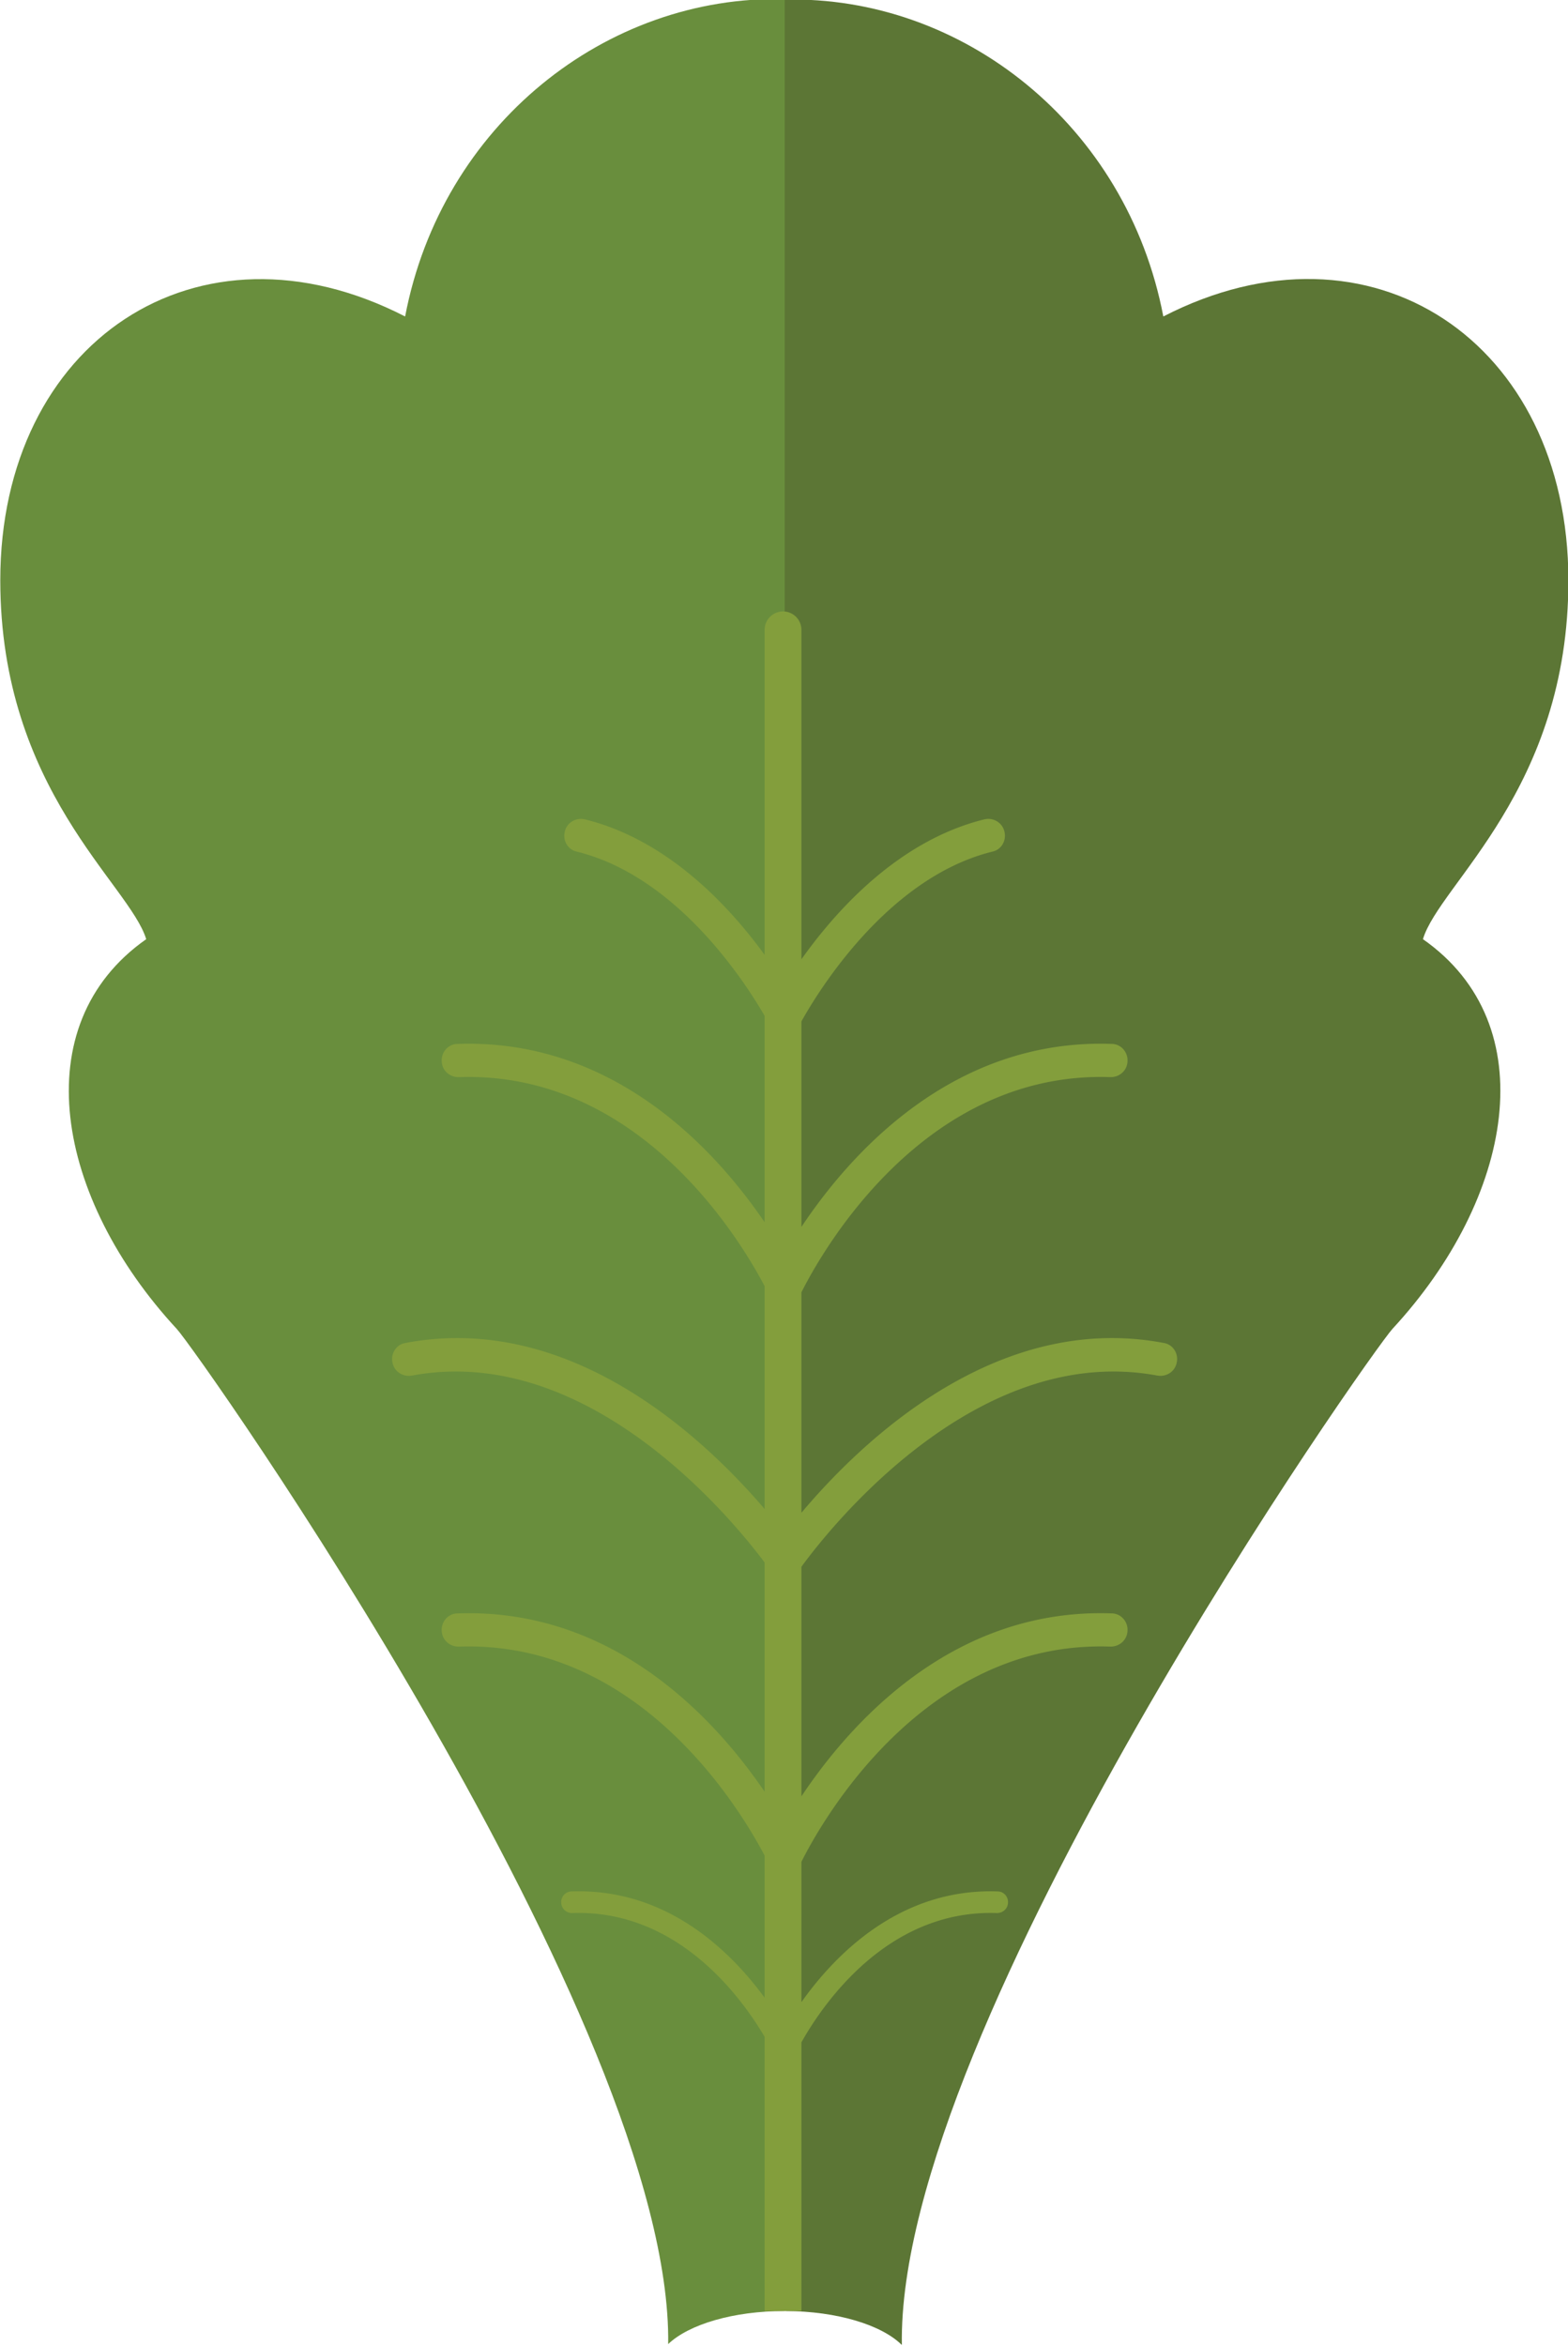 <svg xmlns="http://www.w3.org/2000/svg" xml:space="preserve" viewBox="0 0 164.846 246.592"><path fill="#5c7635" d="M146.41 139.669c-2.2 2.367-52.154 73.216-51.596 106.838-2.103-2.103-6.788-3.553-12.221-3.574L82.399-.04h.099c18.67-.438 35.964 13.188 39.803 33.308 21.813-11.233 42.561 2.656 42.586 27.705.025 22.029-13.576 31.957-15.29 37.753 12.873 9.01 9.469 27.247-3.186 40.943"/><path fill="#698e3d" d="M82.498-.09v243.023c-5.412 0-10.073 1.4-12.25 3.475.434-33.646-49.47-104.347-51.667-106.715-12.68-13.695-16.084-31.932-3.21-40.967C13.627 92.954.03 83.051.03 60.998c0-25.049 20.748-38.939 42.561-27.73C46.431 13.123 63.75-.548 82.498-.09"/><path fill="#839e3c" d="M122.403 141.182c-17.633-3.383-31.904 10.411-38.148 17.838v-23.172c1.972-3.94 12.686-23.288 32.457-22.622.928.032 1.732-.631 1.817-1.555l.004-.06c.084-.967-.642-1.839-1.61-1.874-16.743-.614-27.528 11.523-32.668 19.235V107.37c1.679-3.024 9.038-15.16 20.137-17.862.85-.209 1.373-1.062 1.235-1.927l-.007-.05c-.162-1.012-1.16-1.64-2.152-1.396-8.933 2.208-15.498 9.473-19.213 14.705V66.209a1.935 1.935 0 0 0-3.87 0v34.165c-3.769-5.186-10.204-12.094-18.879-14.24-.991-.243-1.99.385-2.152 1.398l-.007.05c-.138.864.388 1.717 1.235 1.926 10.499 2.554 17.636 13.533 19.802 17.276v21.694c-5.26-7.726-15.94-19.34-32.334-18.74-.966.034-1.693.906-1.609 1.873l.004.06c.085.924.89 1.587 1.817 1.555 18.857-.635 29.47 16.92 32.122 21.973v23.426c-6.406-7.508-20.487-20.766-37.813-17.443-.952.184-1.534 1.164-1.295 2.103l.015.056c.225.9 1.121 1.426 2.035 1.256 18.388-3.418 33.46 14.843 37.058 19.648v24.096c-5.26-7.726-15.94-19.344-32.334-18.74-.966.035-1.693.906-1.609 1.873l.004.056c.085.924.89 1.588 1.817 1.56 18.857-.64 29.47 16.92 32.122 21.968v14.938c-3.637-4.968-10.358-11.54-20.332-11.17-.627.021-1.104.59-1.044 1.217v.04c.053.602.575 1.033 1.182 1.015 10.99-.37 17.668 8.725 20.194 13.008v28.827h3.87v-28.245c2.23-3.969 9.015-13.978 20.53-13.59.603.018 1.129-.413 1.182-1.016l.003-.039c.057-.628-.416-1.196-1.047-1.217-10.281-.38-17.115 6.622-20.667 11.636V195.71c1.972-3.944 12.686-23.288 32.457-22.622.928.029 1.732-.635 1.817-1.559l.004-.056c.084-.967-.642-1.838-1.61-1.874-16.743-.614-27.528 11.52-32.668 19.231v-24.135c2.882-3.947 18.36-23.634 37.396-20.099.914.17 1.807-.356 2.036-1.256l.01-.056c.24-.939-.338-1.92-1.294-2.103"/></svg>